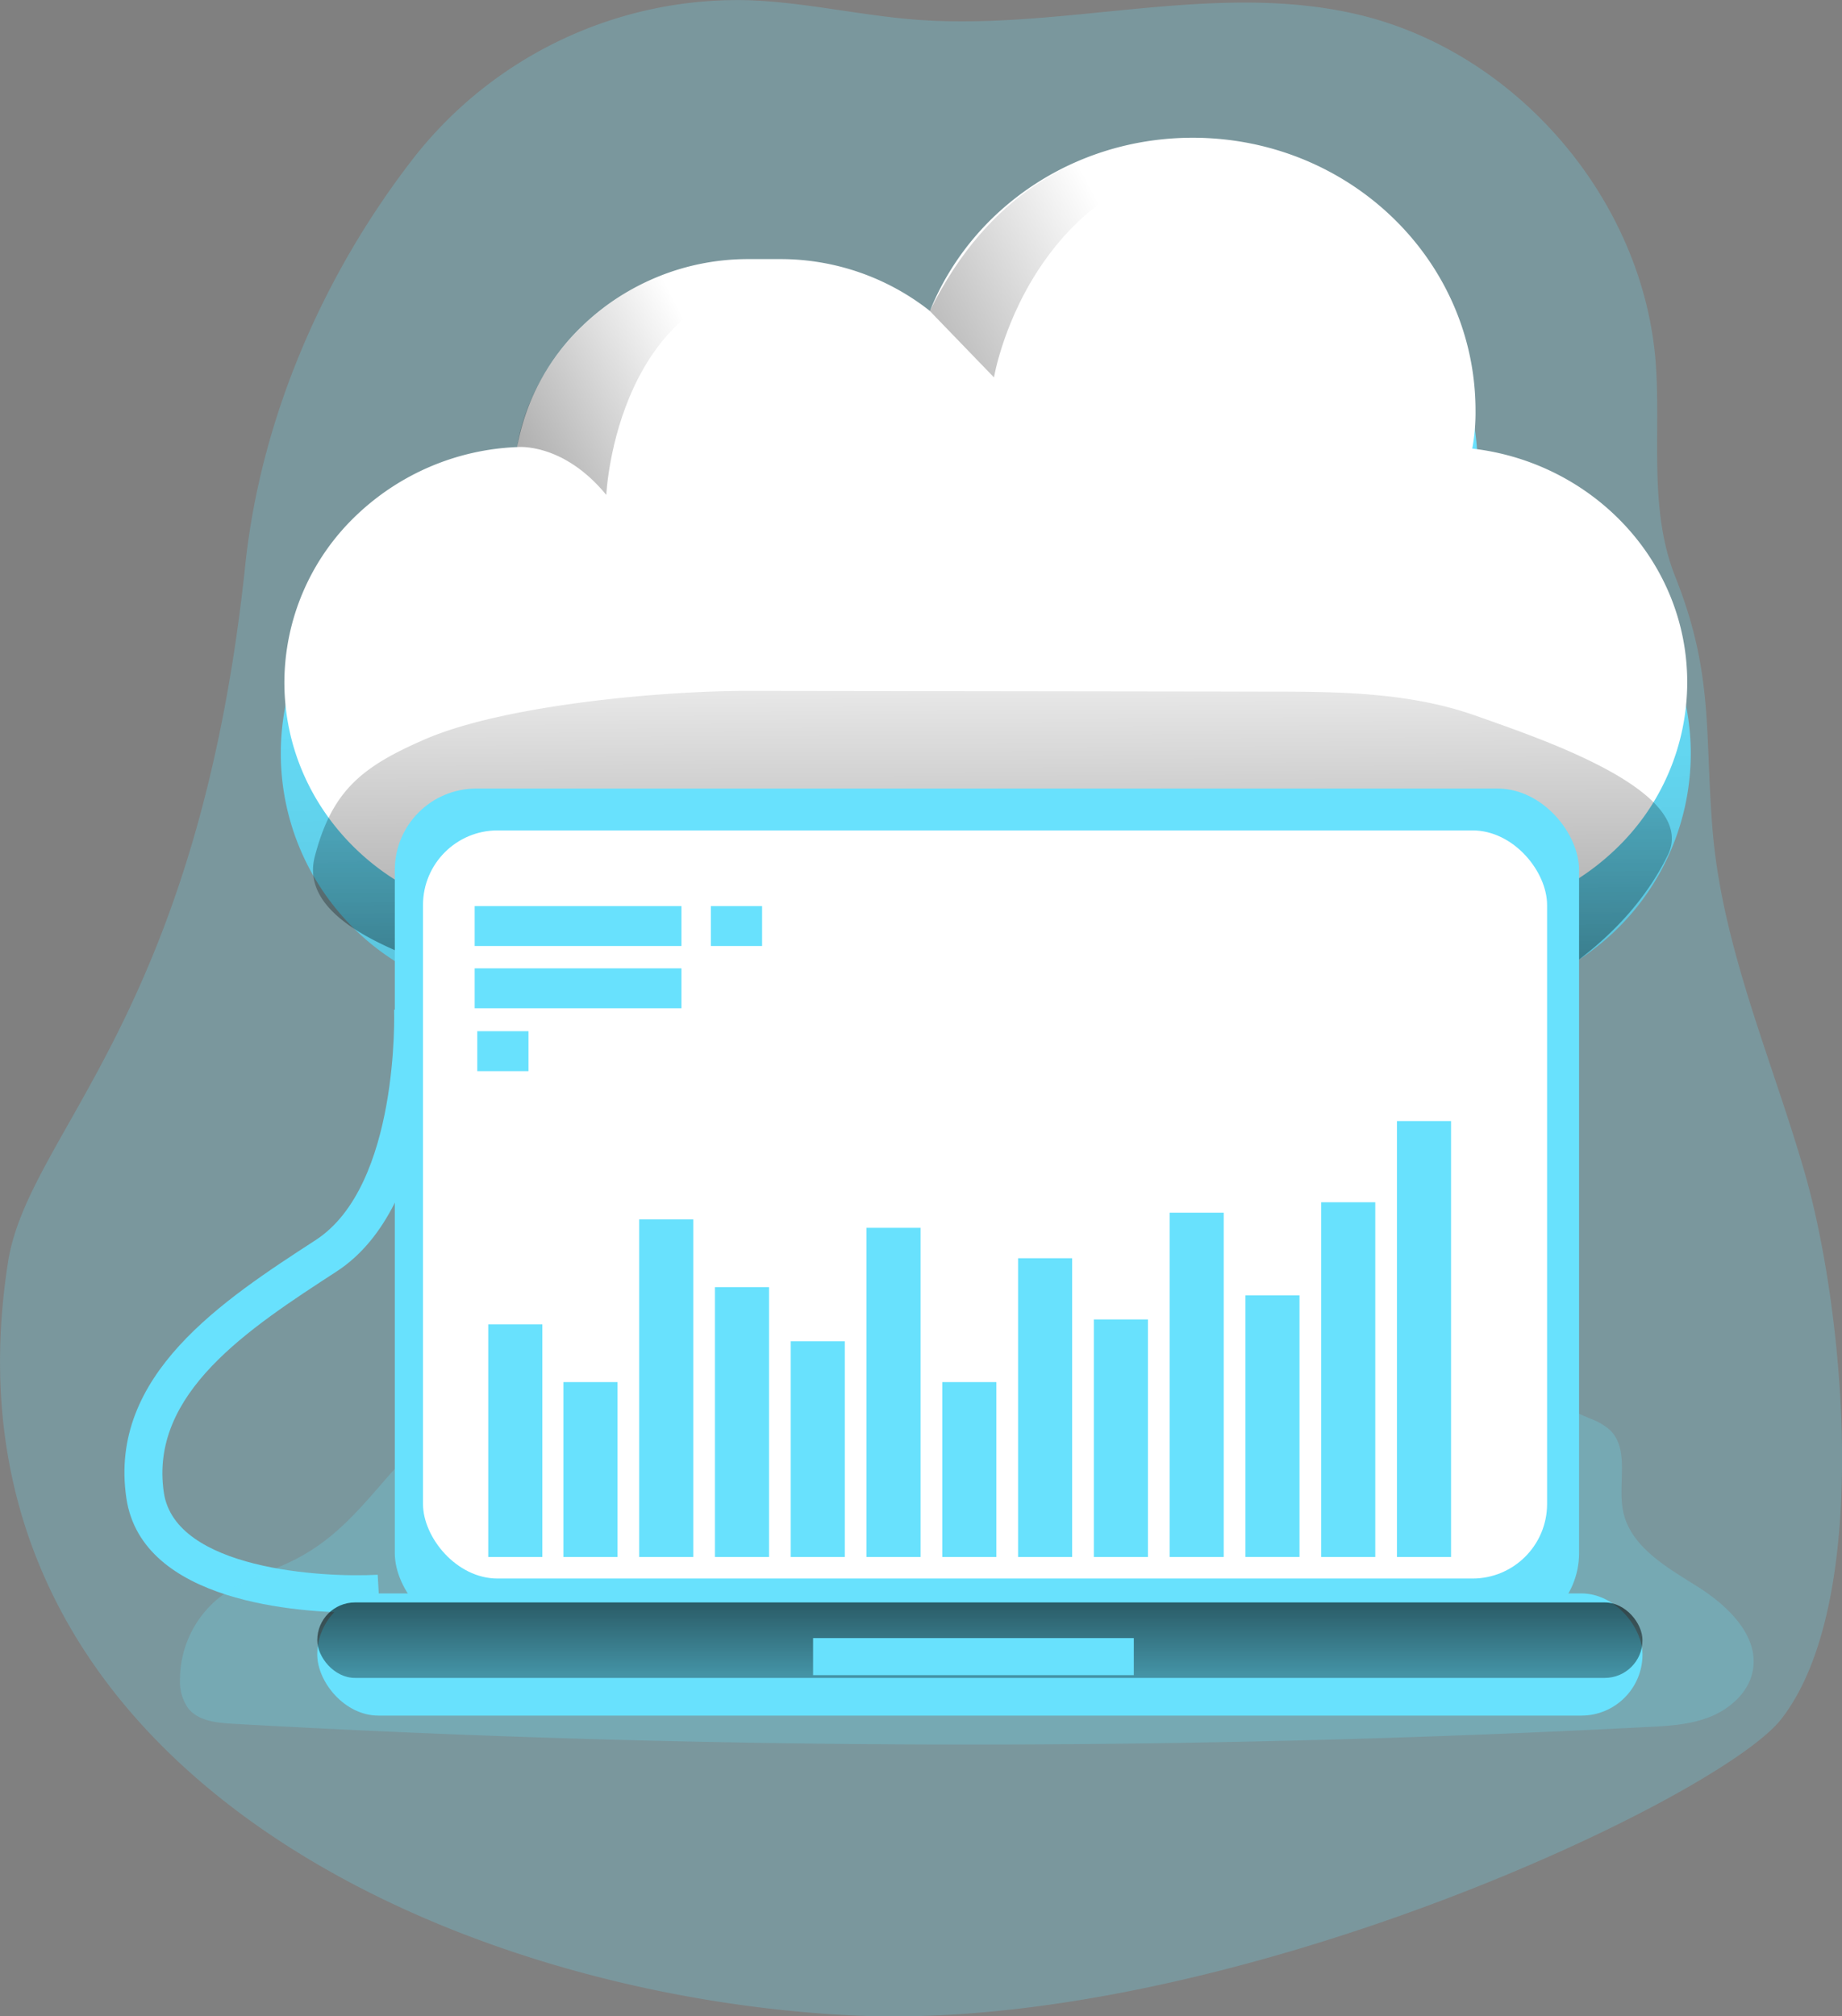 <svg id="Layer_1" data-name="Layer 1" xmlns="http://www.w3.org/2000/svg" xmlns:xlink="http://www.w3.org/1999/xlink" viewBox="0 0 291.93 319.54"><rect x="0" y="0" width="291.93" height="319.54" fill="#808080" stroke="none"/><defs><linearGradient id="linear-gradient" x1="210.99" y1="102.12" x2="222.16" y2="544.54" gradientUnits="userSpaceOnUse"><stop offset="0" stop-opacity="0"/><stop offset="0.95"/></linearGradient><linearGradient id="linear-gradient-2" x1="212.59" y1="96" x2="213.33" y2="262.79" gradientUnits="userSpaceOnUse"><stop offset="0" stop-opacity="0"/><stop offset="0.99"/></linearGradient><linearGradient id="linear-gradient-3" x1="231.84" y1="38.13" x2="116.95" y2="98.65" xlink:href="#linear-gradient"/><linearGradient id="linear-gradient-4" x1="166.48" y1="57.2" x2="69.64" y2="108.21" xlink:href="#linear-gradient"/><linearGradient id="linear-gradient-5" x1="155.3" y1="281.51" x2="155.3" y2="232.73" xlink:href="#linear-gradient"/></defs><title>Data Visualisation</title><path d="M317.88,59.43c-1.92-25.86-22-49.35-47.25-55.27-22.8-5.35-46.65,2.61-70,.83-9.06-.7-18-2.86-27.09-3.1a65.25,65.25,0,0,0-52.16,24.56C106.83,45,96.81,68,94.34,91.43,86.77,163.34,60,181.32,56.75,201.84,44.31,281,125.59,318,190.21,321.25c58.92,3,137.66-34.29,147.55-46.93,14.32-18.31,10.16-64.24,3.74-86.57-5.14-17.88-13.11-35.72-14.62-54.44-1.26-15.53.21-24.68-5.91-40.06C316.71,82.52,318.71,70.67,317.88,59.43Z" transform="translate(-55.47 -1.87)" fill="#68e1fd" opacity="0.24" style="isolation:isolate"/><path d="M112.24,257.44c-9.25,0-34.27-1.54-36.74-18.13-2.91-19.54,15.33-31.39,30-40.92,13.3-8.64,12.44-36.22,12.43-36.5l6-.22c0,1.27,1,31.23-15.13,41.71-13.93,9.05-29.7,19.3-27.36,35.05,1.81,12.13,25.07,13.49,33.89,13l.34,5.94C115.35,257.38,114.12,257.44,112.24,257.44Z" transform="translate(-55.47 -1.87)" fill="#68e1fd"/><path d="M101.47,249.39c-3.78,1.8-7.9,3-11.19,5.61A16.69,16.69,0,0,0,84,268.14a7.27,7.27,0,0,0,1.3,4.46c1.6,2,4.46,2.29,7,2.44a2074.1,2074.1,0,0,0,224.28.52c3.4-.17,6.87-.37,10-1.65s6-3.84,6.66-7.18c1.12-5.63-4-10.46-8.86-13.5s-10.56-6.3-11.68-11.92c-.88-4.38,1.12-9.8-2.13-12.86a9.92,9.92,0,0,0-3-1.74c-34.36-14.72-71.89-24.78-109-20.1-15,1.89-29.58,6.16-43.7,11.45-7.18,2.69-14.25,5.65-21.27,8.73-5.37,2.35-12.3,4.16-16.22,8.59C112.46,241,108.48,246.05,101.47,249.39Z" transform="translate(-55.47 -1.87)" fill="#68e1fd" opacity="0.24" style="isolation:isolate"/><path d="M323.43,121.26a39,39,0,0,1-39,39H138.58a39,39,0,0,1-1.91-77.93,37.56,37.56,0,0,1,37-31.09h5a37.66,37.66,0,0,1,23.89,8.58,45.11,45.11,0,0,1,87.11,16.5,32.77,32.77,0,0,1-.53,6.27A39,39,0,0,1,323.43,121.26Z" transform="translate(-55.47 -1.87)" fill="#68e1fd"/><path d="M323.43,121.26a39,39,0,0,1-39,39H138.58a39,39,0,0,1-1.91-77.93,37.56,37.56,0,0,1,37-31.09h5a37.66,37.66,0,0,1,23.89,8.58,45.11,45.11,0,0,1,87.11,16.5,32.77,32.77,0,0,1-.53,6.27A39,39,0,0,1,323.43,121.26Z" transform="translate(-55.47 -1.87)" fill="url(#linear-gradient)"/><path d="M322.87,110a36.53,36.53,0,0,1-11.34,26.44,39.33,39.33,0,0,1-27.39,10.94H139.33c-21.42,0-38.79-16.69-38.79-37.38A36.64,36.64,0,0,1,111.88,83.6a39.16,39.16,0,0,1,25.55-10.88,35.24,35.24,0,0,1,10.36-19.23,37.84,37.84,0,0,1,26.34-10.56h5a38.23,38.23,0,0,1,23.72,8.22C209.31,35.08,225.5,23.7,244.5,23.7c24.77,0,44.82,19.35,44.82,43.26a30.82,30.82,0,0,1-.52,6C308,75.18,322.87,90.93,322.87,110Z" transform="translate(-55.47 -1.87)" fill="#fff"/><path d="M122.89,119c12.55-5.41,37.45-7.65,51.12-7.64l82.12.11c11.19,0,22.64.07,33.19,3.81s35.37,12,30.48,22.08c-6.89,14.15-21.11,21.53-26.67,24.07-7.58,3.47-16.23,3.39-24.56,3.24l-103.91-1.87a109,109,0,0,1-16-1.08,107.2,107.2,0,0,1-12.2-3.06A148.5,148.5,0,0,1,118,152.43c-6.65-2.93-14.49-7.59-12.65-14.78C108.11,127,113,123.3,122.89,119Z" transform="translate(-55.47 -1.87)" fill="url(#linear-gradient-2)"/><path d="M202.83,51.15,213,61.68s6.33-38,46.18-35.38C259.19,26.3,221.69,13.06,202.83,51.15Z" transform="translate(-55.47 -1.87)" fill="url(#linear-gradient-3)"/><path d="M137.43,72.72s7.24-.8,14.13,7.58c0,0,1.49-33.89,30.26-34.45,0,0-11.79-7.53-28.21,3.07C138.9,58.42,137.43,72.72,137.43,72.72Z" transform="translate(-55.47 -1.87)" fill="url(#linear-gradient-4)"/><rect x="62.57" y="124.97" width="187.69" height="134.06" rx="12.9" fill="#68e1fd"/><rect x="67.04" y="131.6" width="178.15" height="118.56" rx="11.82" fill="#fff"/><rect x="50.28" y="252.52" width="210.03" height="19.36" rx="9.68" fill="#68e1fd"/><rect x="50.28" y="253.95" width="210.03" height="11.96" rx="5.98" fill="url(#linear-gradient-5)"/><rect x="77.38" y="209.88" width="8.57" height="36.87" fill="#68e1fd"/><rect x="89.29" y="219.03" width="8.57" height="27.72" fill="#68e1fd"/><rect x="101.3" y="193.24" width="8.57" height="53.51" fill="#68e1fd"/><rect x="113.31" y="203.98" width="8.57" height="42.77" fill="#68e1fd"/><rect x="125.32" y="212.56" width="8.57" height="34.19" fill="#68e1fd"/><rect x="137.33" y="194.58" width="8.57" height="52.17" fill="#68e1fd"/><rect x="149.34" y="219.03" width="8.57" height="27.72" fill="#68e1fd"/><rect x="161.35" y="199.4" width="8.57" height="47.35" fill="#68e1fd"/><rect x="173.36" y="209.1" width="8.57" height="37.65" fill="#68e1fd"/><rect x="185.37" y="192.18" width="8.57" height="54.57" fill="#68e1fd"/><rect x="197.38" y="205.29" width="8.57" height="41.45" fill="#68e1fd"/><rect x="209.39" y="190.53" width="8.57" height="56.22" fill="#68e1fd"/><rect x="221.4" y="177.66" width="8.57" height="69.09" fill="#68e1fd"/><rect x="75.23" y="143.59" width="32.77" height="6.33" fill="#68e1fd"/><rect x="112.66" y="143.59" width="8.12" height="6.33" fill="#68e1fd"/><rect x="75.64" y="163.42" width="8.12" height="6.33" fill="#68e1fd"/><rect x="75.23" y="153.46" width="32.77" height="6.33" fill="#68e1fd"/><rect x="128.86" y="259.6" width="50.83" height="5.87" fill="#68e1fd"/></svg>